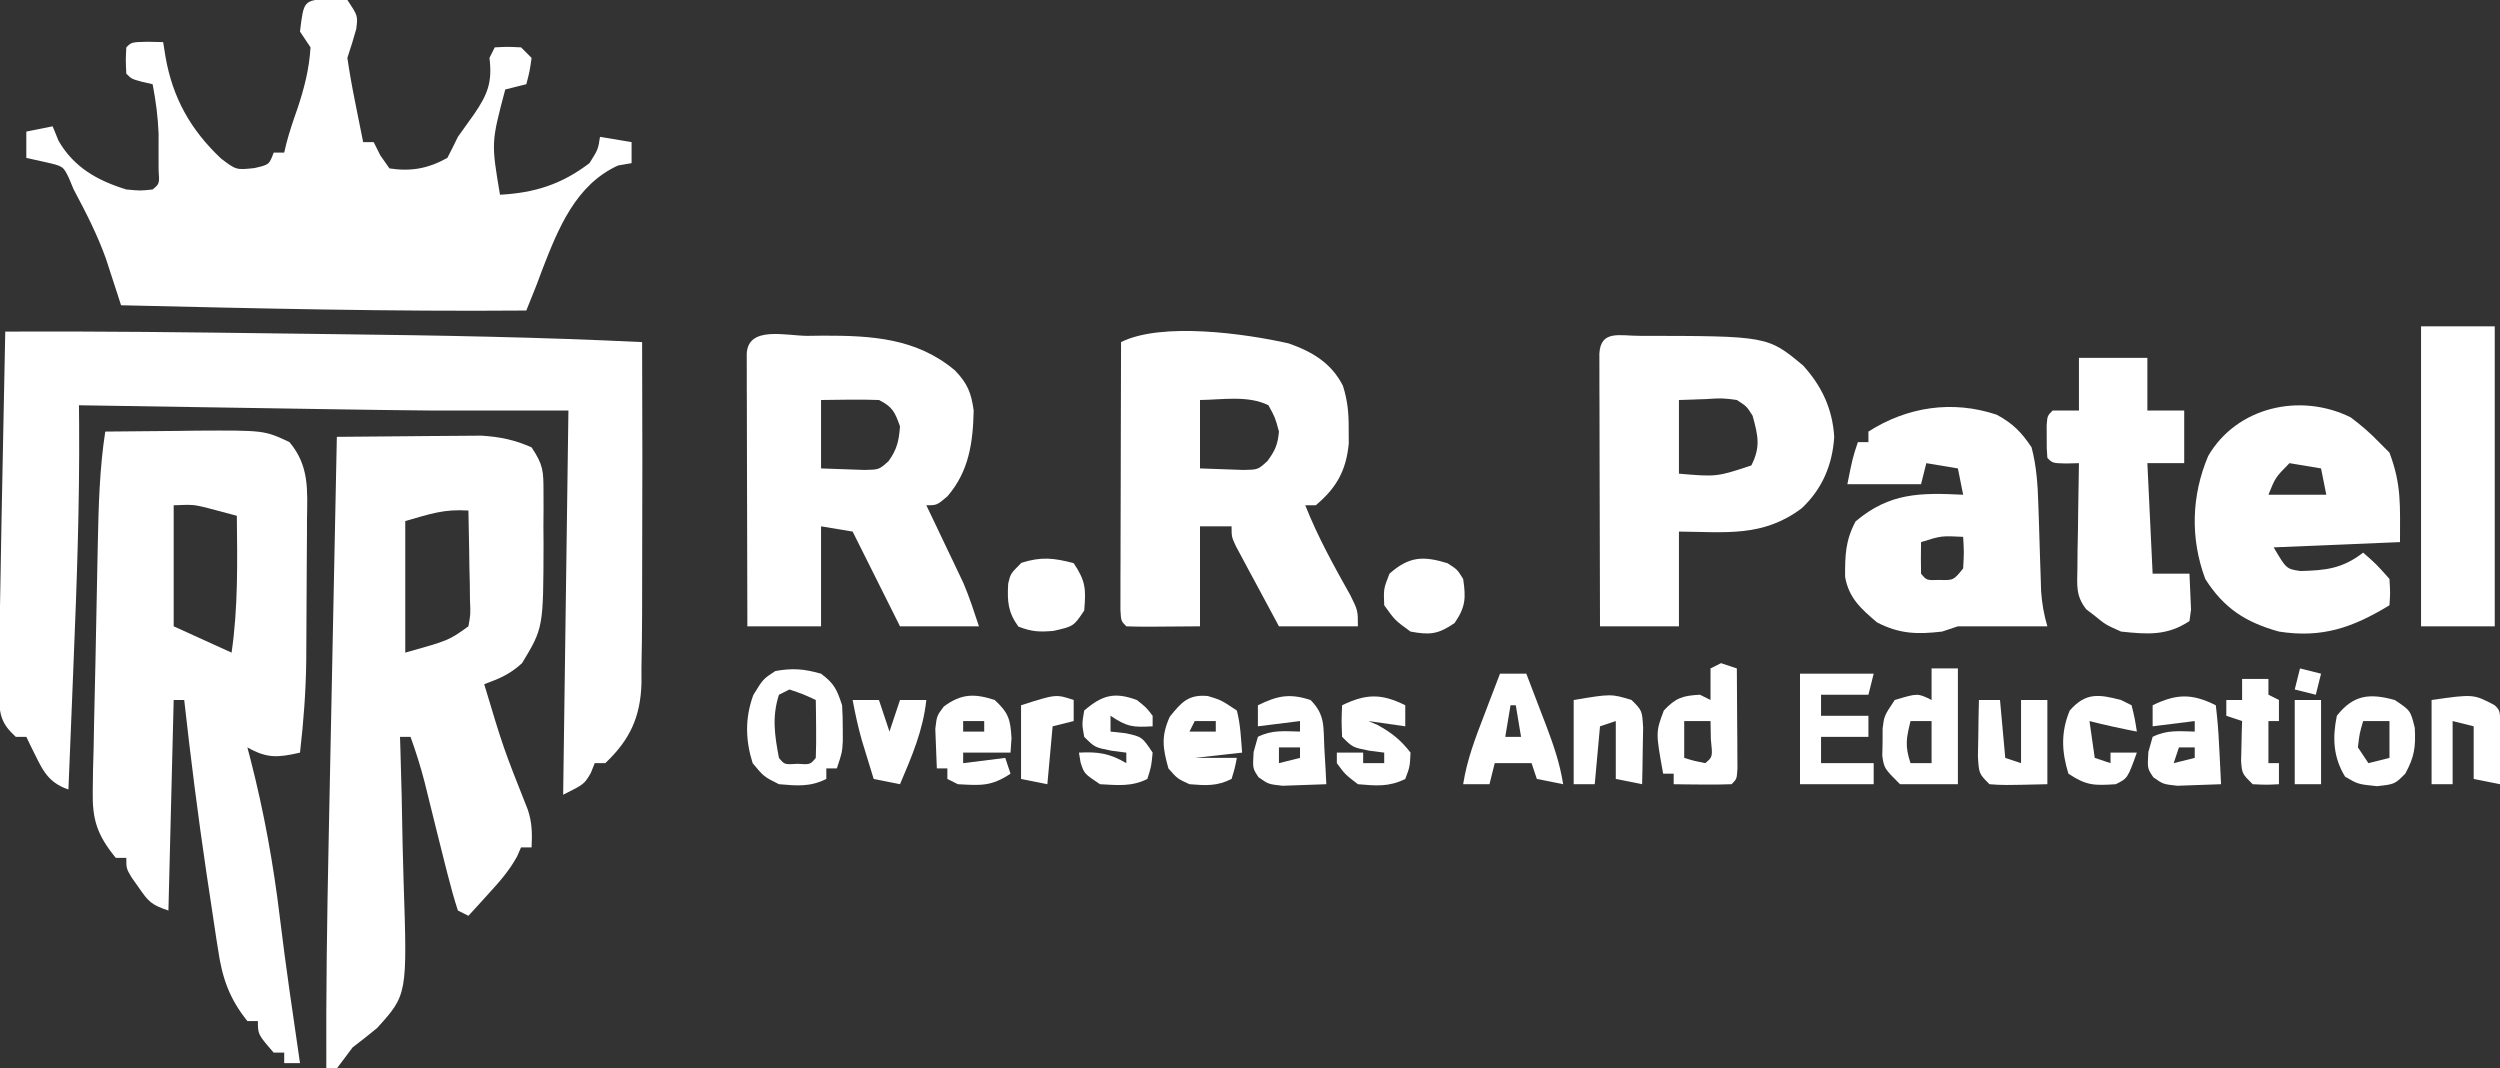<?xml version="1.0" encoding="UTF-8"?>
<svg version="1.1" xmlns="http://www.w3.org/2000/svg" width="475" height="203">
<rect width="100%" height="100%" fill="#333333" stroke="none"/>
<path d="M0 0 C17.754 -0.083 35.503 0.137 53.254 0.372 C56.578 0.416 59.901 0.458 63.224 0.497 C82.498 0.727 101.745 1.059 121 2 C121.06 16.744 121.067 31.487 121.009 46.23 C121.001 48.671 120.999 51.111 120.999 53.551 C120.989 57.015 120.943 60.475 120.875 63.938 C120.878 64.879 120.88 65.821 120.883 66.791 C120.691 73.199 118.714 77.544 114 82 C113.34 82 112.68 82 112 82 C111.752 82.619 111.505 83.237 111.25 83.875 C110 86 110 86 106 88 C106.33 63.91 106.66 39.82 107 15 C98.42 15 89.84 15 81 15 C75.268 14.942 69.536 14.876 63.805 14.781 C62.34 14.759 60.875 14.736 59.41 14.714 C55.658 14.657 51.907 14.597 48.156 14.536 C44.286 14.475 40.417 14.415 36.547 14.355 C29.031 14.239 21.516 14.12 14 14 C14.012 15.199 14.023 16.398 14.035 17.634 C14.132 32.548 13.617 47.413 13 62.312 C12.903 64.722 12.807 67.131 12.711 69.541 C12.478 75.361 12.241 81.181 12 87 C7.656 85.552 6.827 82.611 4.812 78.688 C4.544 78.131 4.276 77.574 4 77 C3.34 77 2.68 77 2 77 C-0.755 74.491 -1.003 72.96 -1.311 69.21 C-1.296 67.635 -1.264 66.059 -1.219 64.484 C-1.206 63.616 -1.194 62.748 -1.181 61.854 C-1.151 59.936 -1.113 58.019 -1.07 56.102 C-0.997 52.867 -0.944 49.632 -0.895 46.396 C-0.783 39.347 -0.643 32.299 -0.5 25.25 C-0.452 22.788 -0.403 20.326 -0.355 17.863 C-0.239 11.909 -0.12 5.954 0 0 Z " fill="#FFFFFF" transform="translate(1,63)"/>
<path d="M0 0 C4.305 -0.05 8.61 -0.086 12.915 -0.11 C14.378 -0.12 15.84 -0.133 17.303 -0.151 C19.413 -0.175 21.523 -0.187 23.633 -0.195 C24.9 -0.206 26.167 -0.216 27.473 -0.227 C31.045 0.003 33.73 0.558 37 2 C39.236 5.354 39.256 6.49 39.266 10.41 C39.269 12.02 39.269 12.02 39.273 13.662 C39.266 14.784 39.258 15.906 39.25 17.062 C39.262 18.705 39.262 18.705 39.273 20.381 C39.236 36.3 39.236 36.3 35.188 43 C32.862 45.126 30.924 45.918 28 47 C31.638 59.126 31.638 59.126 36.301 70.887 C37.116 73.351 37.122 75.421 37 78 C36.34 78 35.68 78 35 78 C34.755 78.562 34.51 79.124 34.258 79.703 C32.771 82.419 30.959 84.464 28.875 86.75 C28.151 87.549 27.426 88.348 26.68 89.172 C26.125 89.775 25.571 90.378 25 91 C24.34 90.67 23.68 90.34 23 90 C22.268 87.756 21.64 85.477 21.062 83.188 C20.89 82.514 20.717 81.841 20.54 81.147 C20.017 79.1 19.507 77.051 19 75 C18.718 73.86 18.435 72.721 18.145 71.547 C17.649 69.546 17.154 67.544 16.66 65.543 C15.908 62.645 15.017 59.816 14 57 C13.34 57 12.68 57 12 57 C12.02 57.592 12.04 58.183 12.061 58.793 C12.261 64.99 12.396 71.186 12.494 77.386 C12.539 79.694 12.601 82.003 12.679 84.311 C13.395 105.983 13.395 105.983 7.652 112.32 C6.126 113.577 4.577 114.808 3 116 C2.45 116.736 1.901 117.472 1.334 118.23 C0.674 119.106 0.674 119.106 0 120 C-0.66 120 -1.32 120 -2 120 C-2.066 105.678 -1.859 91.37 -1.562 77.051 C-1.517 74.813 -1.473 72.576 -1.428 70.339 C-1.311 64.518 -1.192 58.697 -1.073 52.876 C-0.951 46.909 -0.831 40.942 -0.711 34.975 C-0.476 23.316 -0.239 11.658 0 0 Z M13 16 C13 24.25 13 32.5 13 41 C21.255 38.687 21.255 38.687 25 36 C25.416 33.677 25.416 33.677 25.293 30.992 C25.283 30.006 25.274 29.02 25.264 28.004 C25.239 26.971 25.213 25.939 25.188 24.875 C25.174 23.835 25.16 22.794 25.146 21.723 C25.111 19.148 25.062 16.574 25 14 C20.315 13.716 17.927 14.592 13 16 Z " fill="#FFFFFF" transform="translate(64,83)"/>
<path d="M0 0 C4.521 -0.058 9.041 -0.094 13.562 -0.125 C15.478 -0.15 15.478 -0.15 17.432 -0.176 C30.214 -0.242 30.214 -0.242 35 2 C38.806 6.538 38.405 11.14 38.328 16.762 C38.326 17.708 38.324 18.653 38.322 19.628 C38.316 21.628 38.302 23.627 38.281 25.627 C38.25 28.659 38.24 31.692 38.234 34.725 C38.225 36.674 38.215 38.624 38.203 40.574 C38.197 41.917 38.197 41.917 38.19 43.287 C38.124 49.239 37.687 55.088 37 61 C32.79 61.957 30.743 62.132 27 60 C27.193 60.739 27.387 61.477 27.586 62.238 C30.151 72.233 31.946 82.113 33.176 92.358 C34.291 101.594 35.66 110.795 37 120 C36.01 120 35.02 120 34 120 C34 119.34 34 118.68 34 118 C33.34 118 32.68 118 32 118 C29 114.538 29 114.538 29 112 C28.34 112 27.68 112 27 112 C23.558 107.709 22.208 103.785 21.438 98.438 C21.321 97.708 21.204 96.978 21.084 96.227 C20.706 93.82 20.351 91.411 20 89 C19.74 87.272 19.479 85.544 19.219 83.816 C17.601 72.902 16.222 61.966 15 51 C14.34 51 13.68 51 13 51 C12.67 64.2 12.34 77.4 12 91 C8.697 89.899 8.215 89.31 6.312 86.562 C5.657 85.636 5.657 85.636 4.988 84.691 C4 83 4 83 4 81 C3.34 81 2.68 81 2 81 C-1.506 76.693 -2.491 73.804 -2.378 68.295 C-2.361 66.98 -2.344 65.665 -2.326 64.31 C-2.287 62.886 -2.247 61.463 -2.207 60.039 C-2.18 58.565 -2.154 57.09 -2.13 55.616 C-2.061 51.742 -1.968 47.869 -1.869 43.996 C-1.794 40.848 -1.737 37.701 -1.681 34.553 C-1.613 30.778 -1.536 27.002 -1.457 23.227 C-1.443 22.515 -1.428 21.804 -1.413 21.071 C-1.262 13.997 -1.083 7.003 0 0 Z M13 14 C13 21.59 13 29.18 13 37 C16.63 38.65 20.26 40.3 24 42 C25.26 33.339 25.09 24.73 25 16 C23.762 15.67 22.525 15.34 21.25 15 C20.554 14.814 19.858 14.629 19.141 14.438 C16.711 13.867 16.711 13.867 13 14 Z " fill="#FFFFFF" transform="translate(20,82)"/>
<path d="M0 0 C1.176 0.083 2.351 0.165 3.562 0.25 C5.562 3.25 5.562 3.25 5.25 5.75 C4.742 7.599 4.169 9.431 3.562 11.25 C3.97 14.015 4.439 16.705 5 19.438 C5.148 20.187 5.295 20.937 5.447 21.709 C5.812 23.557 6.186 25.404 6.562 27.25 C7.223 27.25 7.883 27.25 8.562 27.25 C8.975 28.075 9.387 28.9 9.812 29.75 C10.39 30.575 10.967 31.4 11.562 32.25 C15.675 32.876 18.931 32.267 22.562 30.25 C23.254 28.929 23.917 27.594 24.562 26.25 C25.592 24.783 26.634 23.325 27.688 21.875 C30.231 18.137 31.124 15.856 30.562 11.25 C30.892 10.59 31.223 9.93 31.562 9.25 C33.938 9.125 33.938 9.125 36.562 9.25 C37.553 10.24 37.553 10.24 38.562 11.25 C38.188 13.875 38.188 13.875 37.562 16.25 C36.242 16.58 34.922 16.91 33.562 17.25 C30.888 27.344 30.888 27.344 32.562 37.25 C39.151 36.891 44.25 35.288 49.562 31.25 C51.2 28.638 51.2 28.638 51.562 26.25 C53.542 26.58 55.523 26.91 57.562 27.25 C57.562 28.57 57.562 29.89 57.562 31.25 C56.717 31.394 55.871 31.539 55 31.688 C46.977 35.334 43.641 43.62 40.605 51.453 C40.089 52.838 40.089 52.838 39.562 54.25 C38.898 55.918 38.232 57.585 37.562 59.25 C11.886 59.464 -13.77 58.847 -39.438 58.25 C-39.825 57.046 -39.825 57.046 -40.22 55.818 C-40.568 54.754 -40.915 53.69 -41.273 52.594 C-41.614 51.544 -41.955 50.494 -42.306 49.412 C-43.953 44.808 -46.143 40.558 -48.438 36.25 C-48.742 35.523 -49.046 34.796 -49.359 34.047 C-50.436 31.816 -50.436 31.816 -54.062 31 C-55.176 30.753 -56.29 30.505 -57.438 30.25 C-57.438 28.6 -57.438 26.95 -57.438 25.25 C-55.788 24.92 -54.138 24.59 -52.438 24.25 C-52.066 25.157 -51.695 26.065 -51.312 27 C-48.403 32.043 -43.935 34.558 -38.438 36.25 C-35.77 36.501 -35.77 36.501 -33.438 36.25 C-32.127 35.163 -32.127 35.163 -32.305 32.52 C-32.307 31.379 -32.31 30.238 -32.312 29.062 C-32.31 27.935 -32.307 26.807 -32.305 25.645 C-32.431 22.426 -32.833 19.41 -33.438 16.25 C-34.077 16.106 -34.716 15.961 -35.375 15.812 C-37.438 15.25 -37.438 15.25 -38.438 14.25 C-38.562 11.75 -38.562 11.75 -38.438 9.25 C-37.438 8.25 -37.438 8.25 -34.375 8.188 C-32.921 8.218 -32.921 8.218 -31.438 8.25 C-31.293 9.158 -31.149 10.065 -31 11 C-29.652 18.786 -26.259 24.891 -20.438 30.375 C-17.559 32.554 -17.559 32.554 -14.125 32.188 C-11.298 31.552 -11.298 31.552 -10.438 29.25 C-9.777 29.25 -9.117 29.25 -8.438 29.25 C-8.236 28.393 -8.236 28.393 -8.031 27.52 C-7.443 25.272 -6.715 23.126 -5.938 20.938 C-4.636 17.046 -3.685 13.371 -3.438 9.25 C-4.098 8.26 -4.758 7.27 -5.438 6.25 C-4.734 0.344 -4.734 0.344 0 0 Z " fill="#FFFFFF" transform="translate(62.438,-0.25)"/>
<path d="M0 0 C4.457 1.558 8.15 3.731 10.336 8.082 C11.227 10.948 11.435 13.262 11.418 16.258 C11.426 17.635 11.426 17.635 11.434 19.039 C10.93 24.194 9.113 27.429 5.168 30.758 C4.508 30.758 3.848 30.758 3.168 30.758 C5.535 36.744 8.592 42.257 11.742 47.867 C13.168 50.758 13.168 50.758 13.168 53.758 C8.218 53.758 3.268 53.758 -1.832 53.758 C-3.337 50.969 -4.836 48.177 -6.332 45.383 C-6.761 44.589 -7.191 43.795 -7.633 42.977 C-8.039 42.216 -8.445 41.455 -8.863 40.672 C-9.24 39.97 -9.617 39.268 -10.006 38.545 C-10.832 36.758 -10.832 36.758 -10.832 34.758 C-12.812 34.758 -14.792 34.758 -16.832 34.758 C-16.832 41.028 -16.832 47.298 -16.832 53.758 C-27.672 53.855 -27.672 53.855 -30.832 53.758 C-31.832 52.758 -31.832 52.758 -31.952 50.625 C-31.95 49.686 -31.948 48.747 -31.946 47.779 C-31.945 46.718 -31.945 45.657 -31.945 44.564 C-31.94 43.41 -31.935 42.256 -31.93 41.066 C-31.928 39.891 -31.927 38.716 -31.925 37.506 C-31.92 33.736 -31.907 29.966 -31.895 26.195 C-31.89 23.646 -31.885 21.098 -31.881 18.549 C-31.87 12.285 -31.853 6.021 -31.832 -0.242 C-24.105 -4.106 -8.196 -1.85 0 0 Z M-16.832 10.758 C-16.832 15.048 -16.832 19.338 -16.832 23.758 C-15.079 23.82 -13.326 23.882 -11.52 23.945 C-10.533 23.98 -9.547 24.015 -8.531 24.051 C-5.812 23.993 -5.812 23.993 -4.027 22.363 C-2.568 20.404 -2.048 19.201 -1.832 16.758 C-2.556 14.072 -2.556 14.072 -3.832 11.758 C-7.683 9.832 -12.632 10.709 -16.832 10.758 Z " fill="#FFFFFF" transform="translate(244.832,65.242)"/>
<path d="M0 0 C0.961 -0.012 1.922 -0.024 2.912 -0.037 C12.196 -0.056 20.673 0.419 27.996 6.559 C30.366 9.023 31.097 10.797 31.562 14.188 C31.421 20.316 30.671 25.749 26.562 30.5 C24.562 32.188 24.562 32.188 22.562 32.188 C23.394 33.924 23.394 33.924 24.242 35.695 C24.974 37.234 25.706 38.773 26.438 40.312 C26.802 41.073 27.167 41.834 27.543 42.617 C27.897 43.365 28.252 44.112 28.617 44.883 C29.104 45.904 29.104 45.904 29.601 46.946 C30.752 49.629 31.639 52.418 32.562 55.188 C27.613 55.188 22.663 55.188 17.562 55.188 C14.562 49.188 11.562 43.188 8.562 37.188 C6.582 36.858 4.603 36.528 2.562 36.188 C2.562 42.458 2.562 48.727 2.562 55.188 C-2.058 55.188 -6.678 55.188 -11.438 55.188 C-11.462 47.515 -11.48 39.843 -11.492 32.171 C-11.497 29.559 -11.504 26.947 -11.513 24.334 C-11.525 20.589 -11.531 16.843 -11.535 13.098 C-11.54 11.922 -11.545 10.746 -11.551 9.534 C-11.551 7.912 -11.551 7.912 -11.551 6.258 C-11.553 5.301 -11.555 4.344 -11.558 3.358 C-11.262 -1.972 -4.074 0.003 0 0 Z M2.562 12.188 C2.562 16.477 2.562 20.767 2.562 25.188 C4.316 25.249 6.069 25.311 7.875 25.375 C8.861 25.41 9.847 25.445 10.863 25.48 C13.575 25.419 13.575 25.419 15.367 23.828 C16.988 21.603 17.362 19.926 17.562 17.188 C16.585 14.481 16.157 13.485 13.562 12.188 C9.892 12.05 6.236 12.145 2.562 12.188 Z " fill="#FFFFFF" transform="translate(153.438,63.812)"/>
<path d="M0 0 C24.267 0.028 24.267 0.028 31.007 5.648 C34.561 9.558 36.587 13.896 36.909 19.191 C36.585 24.503 34.627 29.111 30.725 32.769 C23.371 38.273 16.408 37.274 7.409 37.191 C7.409 43.131 7.409 49.071 7.409 55.191 C2.459 55.191 -2.491 55.191 -7.591 55.191 C-7.616 47.519 -7.634 39.846 -7.646 32.174 C-7.651 29.562 -7.658 26.95 -7.667 24.337 C-7.679 20.592 -7.684 16.846 -7.689 13.101 C-7.694 11.925 -7.699 10.749 -7.704 9.537 C-7.704 7.916 -7.704 7.916 -7.705 6.261 C-7.707 5.304 -7.709 4.347 -7.711 3.361 C-7.457 -1.221 -3.726 0.033 0 0 Z M7.409 12.191 C7.409 16.811 7.409 21.431 7.409 26.191 C14.587 26.799 14.587 26.799 21.159 24.628 C22.963 21.11 22.433 18.945 21.409 15.191 C20.275 13.389 20.275 13.389 18.409 12.191 C15.666 11.828 15.666 11.828 12.721 12.003 C10.968 12.065 9.215 12.127 7.409 12.191 Z " fill="#FFFFFF" transform="translate(311.591,63.809)"/>
<path d="M0 0 C3.062 1.663 4.676 3.293 6.613 6.199 C7.557 9.808 7.781 13.296 7.895 17.016 C7.951 18.656 7.951 18.656 8.008 20.33 C8.078 22.622 8.149 24.913 8.219 27.205 C8.275 28.844 8.275 28.844 8.332 30.516 C8.362 31.51 8.393 32.505 8.424 33.53 C8.591 35.888 8.95 37.938 9.613 40.199 C3.947 40.199 -1.72 40.199 -7.387 40.199 C-8.872 40.694 -8.872 40.694 -10.387 41.199 C-15.11 41.748 -18.488 41.665 -22.762 39.449 C-25.827 36.822 -28.086 34.864 -28.82 30.797 C-28.827 26.703 -28.774 23.927 -26.824 20.262 C-20.364 14.796 -14.545 14.801 -6.387 15.199 C-6.717 13.549 -7.047 11.899 -7.387 10.199 C-10.357 9.704 -10.357 9.704 -13.387 9.199 C-13.717 10.519 -14.047 11.839 -14.387 13.199 C-19.007 13.199 -23.627 13.199 -28.387 13.199 C-27.387 8.199 -27.387 8.199 -26.387 5.199 C-25.727 5.199 -25.067 5.199 -24.387 5.199 C-24.387 4.539 -24.387 3.879 -24.387 3.199 C-17.042 -1.501 -8.437 -2.831 0 0 Z M-14.387 24.199 C-14.429 26.199 -14.428 28.2 -14.387 30.199 C-13.334 31.469 -13.334 31.469 -10.949 31.387 C-8.219 31.468 -8.219 31.468 -6.387 29.199 C-6.22 26.116 -6.22 26.116 -6.387 23.199 C-10.528 22.99 -10.528 22.99 -14.387 24.199 Z " fill="#FFFFFF" transform="translate(379.387,78.801)"/>
<path d="M0 0 C1.971 1.464 3.689 2.95 5.391 4.715 C6.051 5.375 6.711 6.035 7.391 6.715 C9.699 12.871 9.391 16.634 9.391 23.715 C1.471 24.045 -6.449 24.375 -14.609 24.715 C-12.206 28.808 -12.206 28.808 -9.523 29.211 C-4.734 29.088 -1.544 28.761 2.391 25.715 C4.891 27.902 4.891 27.902 7.391 30.715 C7.547 33.391 7.547 33.391 7.391 35.715 C0.396 39.963 -5.401 41.997 -13.609 40.715 C-19.954 38.954 -24.083 36.272 -27.609 30.715 C-30.462 23.063 -30.26 14.909 -27.047 7.34 C-21.636 -1.952 -9.611 -4.733 0 0 Z M-11.609 8.715 C-14.283 11.425 -14.283 11.425 -15.609 14.715 C-11.979 14.715 -8.349 14.715 -4.609 14.715 C-4.939 13.065 -5.269 11.415 -5.609 9.715 C-8.579 9.22 -8.579 9.22 -11.609 8.715 Z " fill="#FFFFFF" transform="translate(446.609,79.285)"/>
<path d="M0 0 C4.29 0 8.58 0 13 0 C13 3.3 13 6.6 13 10 C15.31 10 17.62 10 20 10 C20 13.3 20 16.6 20 20 C17.69 20 15.38 20 13 20 C13.33 26.93 13.66 33.86 14 41 C16.31 41 18.62 41 21 41 C21.081 42.457 21.139 43.916 21.188 45.375 C21.24 46.593 21.24 46.593 21.293 47.836 C21.196 48.55 21.1 49.264 21 50 C16.75 52.833 12.989 52.527 8 52 C5.062 50.688 5.062 50.688 3 49 C2.203 48.39 2.203 48.39 1.389 47.768 C-0.632 45.196 -0.34 43.255 -0.293 40.02 C-0.283 38.856 -0.274 37.693 -0.264 36.494 C-0.239 35.279 -0.213 34.064 -0.188 32.812 C-0.174 31.586 -0.16 30.359 -0.146 29.096 C-0.111 26.063 -0.062 23.032 0 20 C-0.804 20.021 -1.609 20.041 -2.438 20.062 C-5 20 -5 20 -6 19 C-6.133 17.188 -6.133 17.188 -6.125 15 C-6.128 14.278 -6.13 13.556 -6.133 12.812 C-6 11 -6 11 -5 10 C-3.35 10 -1.7 10 0 10 C0 6.7 0 3.4 0 0 Z " fill="#FFFFFF" transform="translate(395,68)"/>
<path d="M0 0 C4.62 0 9.24 0 14 0 C14 18.81 14 37.62 14 57 C9.38 57 4.76 57 0 57 C0 38.19 0 19.38 0 0 Z " fill="#FFFFFF" transform="translate(460,62)"/>
<path d="M0 0 C2.527 1.917 2.972 2.915 4 6 C4.092 7.498 4.13 8.999 4.125 10.5 C4.129 11.66 4.129 11.66 4.133 12.844 C4 15 4 15 3 18 C2.34 18 1.68 18 1 18 C1 18.66 1 19.32 1 20 C-2.1 21.55 -4.579 21.29 -8 21 C-10.875 19.562 -10.875 19.562 -13 17 C-14.385 12.573 -14.466 8.434 -12.875 4.062 C-11 1 -11 1 -8.688 -0.5 C-5.428 -1.106 -3.189 -0.901 0 0 Z M-6 3 C-6.99 3.495 -6.99 3.495 -8 4 C-9.349 8.169 -8.817 11.75 -8 16 C-6.94 17.283 -6.94 17.283 -4.5 17.125 C-2.06 17.283 -2.06 17.283 -1 16 C-0.928 14.147 -0.916 12.292 -0.938 10.438 C-0.947 9.426 -0.956 8.414 -0.965 7.371 C-0.976 6.589 -0.988 5.806 -1 5 C-3.391 3.894 -3.391 3.894 -6 3 Z " fill="#FFFFFF" transform="translate(156,128)"/>
<path d="M0 0 C0.99 0.33 1.98 0.66 3 1 C3.029 4.479 3.047 7.958 3.062 11.438 C3.071 12.431 3.079 13.424 3.088 14.447 C3.091 15.392 3.094 16.336 3.098 17.309 C3.103 18.183 3.108 19.058 3.114 19.959 C3 22 3 22 2 23 C0.147 23.072 -1.708 23.084 -3.562 23.062 C-4.574 23.053 -5.586 23.044 -6.629 23.035 C-7.411 23.024 -8.194 23.012 -9 23 C-9 22.34 -9 21.68 -9 21 C-9.66 21 -10.32 21 -11 21 C-12.423 13.129 -12.423 13.129 -10.875 9 C-8.603 6.577 -7.285 6.168 -4 6 C-3.34 6.33 -2.68 6.66 -2 7 C-2 5.02 -2 3.04 -2 1 C-1.34 0.67 -0.68 0.34 0 0 Z M-7 11 C-7 13.31 -7 15.62 -7 18 C-5.054 18.591 -5.054 18.591 -3 19 C-1.584 17.816 -1.584 17.816 -1.938 14.438 C-1.958 13.303 -1.979 12.169 -2 11 C-3.65 11 -5.3 11 -7 11 Z " fill="#FFFFFF" transform="translate(327,126)"/>
<path d="M0 0 C1.65 0 3.3 0 5 0 C5 7.26 5 14.52 5 22 C1.37 22 -2.26 22 -6 22 C-9 19 -9 19 -9.363 16.625 C-9.347 15.759 -9.33 14.893 -9.312 14 C-9.309 13.134 -9.305 12.268 -9.301 11.375 C-9 9 -9 9 -7 6 C-2.625 4.688 -2.625 4.688 0 6 C0 4.02 0 2.04 0 0 Z M-4 10 C-4.8 13.287 -5.097 14.71 -4 18 C-2.68 18 -1.36 18 0 18 C0 15.36 0 12.72 0 10 C-1.32 10 -2.64 10 -4 10 Z " fill="#FFFFFF" transform="translate(367,127)"/>
<path d="M0 0 C4.62 0 9.24 0 14 0 C13.67 1.32 13.34 2.64 13 4 C10.03 4 7.06 4 4 4 C4 5.32 4 6.64 4 8 C6.97 8 9.94 8 13 8 C13 9.32 13 10.64 13 12 C10.03 12 7.06 12 4 12 C4 13.65 4 15.3 4 17 C7.3 17 10.6 17 14 17 C14 18.32 14 19.64 14 21 C9.38 21 4.76 21 0 21 C0 14.07 0 7.14 0 0 Z " fill="#FFFFFF" transform="translate(342,128)"/>
<path d="M0 0 C1.65 0 3.3 0 5 0 C5.984 2.561 6.962 5.123 7.938 7.688 C8.215 8.409 8.493 9.13 8.779 9.873 C10.178 13.563 11.389 17.081 12 21 C10.35 20.67 8.7 20.34 7 20 C6.67 19.01 6.34 18.02 6 17 C3.69 17 1.38 17 -1 17 C-1.33 18.32 -1.66 19.64 -2 21 C-3.65 21 -5.3 21 -7 21 C-6.27 16.312 -4.634 12.091 -2.938 7.688 C-2.515 6.577 -2.515 6.577 -2.084 5.443 C-1.393 3.628 -0.697 1.814 0 0 Z M2 6 C1.67 7.98 1.34 9.96 1 12 C1.99 12 2.98 12 4 12 C3.67 10.02 3.34 8.04 3 6 C2.67 6 2.34 6 2 6 Z " fill="#FFFFFF" transform="translate(285,128)"/>
<path d="M0 0 C2.616 2.436 2.98 3.647 3.188 7.25 C3.126 8.158 3.064 9.065 3 10 C0.03 10 -2.94 10 -6 10 C-6 10.66 -6 11.32 -6 12 C-3.36 11.67 -0.72 11.34 2 11 C2.33 11.99 2.66 12.98 3 14 C-0.669 16.446 -2.672 16.236 -7 16 C-7.66 15.67 -8.32 15.34 -9 15 C-9 14.34 -9 13.68 -9 13 C-9.66 13 -10.32 13 -11 13 C-11.081 11.397 -11.139 9.792 -11.188 8.188 C-11.222 7.294 -11.257 6.401 -11.293 5.48 C-11 3 -11 3 -9.676 1.238 C-6.32 -1.242 -3.839 -1.248 0 0 Z M-6 4 C-6 4.66 -6 5.32 -6 6 C-4.68 6 -3.36 6 -2 6 C-2 5.34 -2 4.68 -2 4 C-3.32 4 -4.64 4 -6 4 Z " fill="#FFFFFF" transform="translate(189,133)"/>
<path d="M0 0 C2.5 0.75 2.5 0.75 5.5 2.75 C6.201 5.413 6.277 7.99 6.5 10.75 C2.045 11.245 2.045 11.245 -2.5 11.75 C0.14 11.75 2.78 11.75 5.5 11.75 C5.125 13.688 5.125 13.688 4.5 15.75 C1.691 17.155 -0.388 16.999 -3.5 16.75 C-5.812 15.688 -5.812 15.688 -7.5 13.75 C-8.587 9.836 -8.914 7.682 -7.25 3.938 C-5.034 1.168 -3.667 -0.367 0 0 Z M-2.5 4.75 C-2.83 5.41 -3.16 6.07 -3.5 6.75 C-1.85 6.75 -0.2 6.75 1.5 6.75 C1.5 6.09 1.5 5.43 1.5 4.75 C0.18 4.75 -1.14 4.75 -2.5 4.75 Z " fill="#FFFFFF" transform="translate(229.5,132.25)"/>
<path d="M0 0 C0.312 2.549 0.513 5.004 0.625 7.562 C0.664 8.273 0.702 8.984 0.742 9.717 C0.837 11.477 0.919 13.239 1 15 C-0.77 15.081 -2.541 15.139 -4.312 15.188 C-5.299 15.222 -6.285 15.257 -7.301 15.293 C-10 15 -10 15 -11.867 13.684 C-13 12 -13 12 -12.812 8.875 C-12.544 7.926 -12.276 6.978 -12 6 C-9.291 4.646 -6.991 4.935 -4 5 C-4 4.34 -4 3.68 -4 3 C-6.64 3.33 -9.28 3.66 -12 4 C-12 2.68 -12 1.36 -12 0 C-7.46 -2.205 -4.524 -2.262 0 0 Z M-7 8 C-7.33 8.99 -7.66 9.98 -8 11 C-6.68 10.67 -5.36 10.34 -4 10 C-4 9.34 -4 8.68 -4 8 C-4.99 8 -5.98 8 -7 8 Z " fill="#FFFFFF" transform="translate(421,134)"/>
<path d="M0 0 C2.858 2.858 2.408 5.147 2.625 9.125 C2.7 10.406 2.775 11.688 2.852 13.008 C2.925 14.489 2.925 14.489 3 16 C1.23 16.081 -0.541 16.139 -2.312 16.188 C-3.299 16.222 -4.285 16.257 -5.301 16.293 C-8 16 -8 16 -9.867 14.684 C-11 13 -11 13 -10.812 9.875 C-10.544 8.926 -10.276 7.978 -10 7 C-7.291 5.646 -4.991 5.935 -2 6 C-2 5.34 -2 4.68 -2 4 C-4.64 4.33 -7.28 4.66 -10 5 C-10 3.68 -10 2.36 -10 1 C-6.244 -0.824 -4.011 -1.301 0 0 Z M-6 9 C-6 9.99 -6 10.98 -6 12 C-4.68 11.67 -3.36 11.34 -2 11 C-2 10.34 -2 9.68 -2 9 C-3.32 9 -4.64 9 -6 9 Z " fill="#FFFFFF" transform="translate(249,133)"/>
<path d="M0 0 C1.875 1.188 1.875 1.188 3 3 C3.541 6.63 3.464 8.322 1.375 11.375 C-1.75 13.513 -3.282 13.683 -7 13 C-9.938 10.875 -9.938 10.875 -12 8 C-12.125 4.875 -12.125 4.875 -11 2 C-7.298 -1.279 -4.656 -1.417 0 0 Z " fill="#FFFFFF" transform="translate(275,107)"/>
<path d="M0 0 C3 2 3 2 3.812 5.312 C4 9.001 3.737 10.8 2 14 C0 16 0 16 -3.375 16.375 C-7 16 -7 16 -9.438 14.562 C-11.682 10.882 -11.861 7.212 -11 3 C-7.849 -1.032 -4.754 -1.307 0 0 Z M-6 4 C-6.688 6.354 -6.688 6.354 -7 9 C-6.01 10.485 -6.01 10.485 -5 12 C-3.68 11.67 -2.36 11.34 -1 11 C-1 8.69 -1 6.38 -1 4 C-2.65 4 -4.3 4 -6 4 Z " fill="#FFFFFF" transform="translate(455,133)"/>
<path d="M0 0 C2.313 3.47 2.34 4.925 2 9 C0 12 0 12 -3.875 12.875 C-6.577 13.096 -7.919 13.03 -10.5 12.062 C-12.505 9.306 -12.631 7.239 -12.445 3.879 C-12 2 -12 2 -9.938 -0.062 C-6.193 -1.258 -3.782 -0.999 0 0 Z " fill="#FFFFFF" transform="translate(204,107)"/>
<path d="M0 0 C2 2 2 2 2.195 5.258 C2.161 7.172 2.161 7.172 2.125 9.125 C2.107 10.406 2.089 11.688 2.07 13.008 C2.047 13.995 2.024 14.983 2 16 C0.35 15.67 -1.3 15.34 -3 15 C-3 11.37 -3 7.74 -3 4 C-3.99 4.33 -4.98 4.66 -6 5 C-6.33 8.63 -6.66 12.26 -7 16 C-8.32 16 -9.64 16 -11 16 C-11 10.72 -11 5.44 -11 0 C-3.882 -1.186 -3.882 -1.186 0 0 Z " fill="#FFFFFF" transform="translate(310,133)"/>
<path d="M0 0 C1.812 1.438 1.812 1.438 3 3 C3 3.66 3 4.32 3 5 C-0.716 5.201 -1.772 5.152 -5 3 C-5 3.99 -5 4.98 -5 6 C-3.577 6.155 -3.577 6.155 -2.125 6.312 C1 7 1 7 3 10 C2.75 12.625 2.75 12.625 2 15 C-1.019 16.509 -3.673 16.175 -7 16 C-10 14 -10 14 -10.688 11.875 C-10.791 11.256 -10.894 10.637 -11 10 C-7.375 9.799 -5.135 10.142 -2 12 C-2 11.34 -2 10.68 -2 10 C-2.949 9.876 -3.897 9.752 -4.875 9.625 C-8 9 -8 9 -10 7 C-10.438 4.562 -10.438 4.562 -10 2 C-6.566 -0.944 -4.253 -1.567 0 0 Z " fill="#FFFFFF" transform="translate(216,133)"/>
<path d="M0 0 C1 1 1 1 1.098 4.16 C1.086 5.448 1.074 6.736 1.062 8.062 C1.053 9.353 1.044 10.643 1.035 11.973 C1.024 12.972 1.012 13.971 1 15 C-0.65 14.67 -2.3 14.34 -4 14 C-4 10.7 -4 7.4 -4 4 C-5.32 3.67 -6.64 3.34 -8 3 C-8 6.96 -8 10.92 -8 15 C-9.32 15 -10.64 15 -12 15 C-12 9.72 -12 4.44 -12 -1 C-4.037 -2.138 -4.037 -2.138 0 0 Z " fill="#FFFFFF" transform="translate(474,134)"/>
<path d="M0 0 C1.32 0 2.64 0 4 0 C4.33 3.63 4.66 7.26 5 11 C5.99 11.33 6.98 11.66 8 12 C8 8.04 8 4.08 8 0 C9.65 0 11.3 0 13 0 C13 5.28 13 10.56 13 16 C4.602 16.195 4.602 16.195 2 16 C0 14 0 14 -0.195 10.742 C-0.172 9.466 -0.149 8.19 -0.125 6.875 C-0.107 5.594 -0.089 4.312 -0.07 2.992 C-0.047 2.005 -0.024 1.017 0 0 Z " fill="#FFFFFF" transform="translate(376,133)"/>
<path d="M0 0 C0 1.32 0 2.64 0 4 C-2.31 3.67 -4.62 3.34 -7 3 C-6.423 3.248 -5.845 3.495 -5.25 3.75 C-2.589 5.228 -0.864 6.583 1 9 C0.875 11.688 0.875 11.688 0 14 C-3.092 15.546 -5.594 15.294 -9 15 C-11.438 13.125 -11.438 13.125 -13 11 C-13 10.34 -13 9.68 -13 9 C-11.35 9 -9.7 9 -8 9 C-8 9.66 -8 10.32 -8 11 C-6.68 11 -5.36 11 -4 11 C-4 10.34 -4 9.68 -4 9 C-4.949 8.876 -5.897 8.752 -6.875 8.625 C-10 8 -10 8 -12 6 C-12.125 2.875 -12.125 2.875 -12 0 C-7.46 -2.205 -4.524 -2.262 0 0 Z " fill="#FFFFFF" transform="translate(267,134)"/>
<path d="M0 0 C0.66 0.33 1.32 0.66 2 1 C2.625 3.562 2.625 3.562 3 6 C-0.024 5.412 -3.018 4.773 -6 4 C-5.67 6.31 -5.34 8.62 -5 11 C-4.01 11.33 -3.02 11.66 -2 12 C-2 11.34 -2 10.68 -2 10 C-0.35 10 1.3 10 3 10 C1.25 14.875 1.25 14.875 -1 16 C-5.051 16.259 -6.543 16.304 -10 14 C-11.308 9.786 -11.445 6.067 -9.75 2 C-6.685 -1.503 -4.194 -1.075 0 0 Z " fill="#FFFFFF" transform="translate(403,133)"/>
<path d="M0 0 C1.65 0 3.3 0 5 0 C5.66 1.98 6.32 3.96 7 6 C7.66 4.02 8.32 2.04 9 0 C10.65 0 12.3 0 14 0 C13.394 5.76 11.243 10.72 9 16 C7.35 15.67 5.7 15.34 4 15 C3.518 13.438 3.039 11.876 2.562 10.312 C2.296 9.442 2.029 8.572 1.754 7.676 C1.037 5.13 0.482 2.6 0 0 Z " fill="#FFFFFF" transform="translate(162,133)"/>
<path d="M0 0 C1.65 0 3.3 0 5 0 C5 0.99 5 1.98 5 3 C5.66 3.33 6.32 3.66 7 4 C7 5.32 7 6.64 7 8 C6.34 8 5.68 8 5 8 C5 10.64 5 13.28 5 16 C5.66 16 6.32 16 7 16 C7 17.32 7 18.64 7 20 C4.625 20.125 4.625 20.125 2 20 C0 18 0 18 -0.195 15.617 C-0.161 14.26 -0.161 14.26 -0.125 12.875 C-0.107 11.965 -0.089 11.055 -0.07 10.117 C-0.047 9.419 -0.024 8.72 0 8 C-0.99 7.67 -1.98 7.34 -3 7 C-3 6.01 -3 5.02 -3 4 C-2.01 4 -1.02 4 0 4 C0 2.68 0 1.36 0 0 Z " fill="#FFFFFF" transform="translate(426,129)"/>
<path d="M0 0 C0 1.32 0 2.64 0 4 C-1.32 4.33 -2.64 4.66 -4 5 C-4.33 8.63 -4.66 12.26 -5 16 C-6.65 15.67 -8.3 15.34 -10 15 C-10 10.38 -10 5.76 -10 1 C-3.375 -1.125 -3.375 -1.125 0 0 Z " fill="#FFFFFF" transform="translate(204,133)"/>
<path d="M0 0 C1.65 0 3.3 0 5 0 C5 5.28 5 10.56 5 16 C3.35 16 1.7 16 0 16 C0 10.72 0 5.44 0 0 Z " fill="#FFFFFF" transform="translate(436,133)"/>
<path d="M0 0 C1.98 0.495 1.98 0.495 4 1 C3.67 2.32 3.34 3.64 3 5 C1.68 4.67 0.36 4.34 -1 4 C-0.67 2.68 -0.34 1.36 0 0 Z " fill="#FFFFFF" transform="translate(437,127)"/>
</svg>
